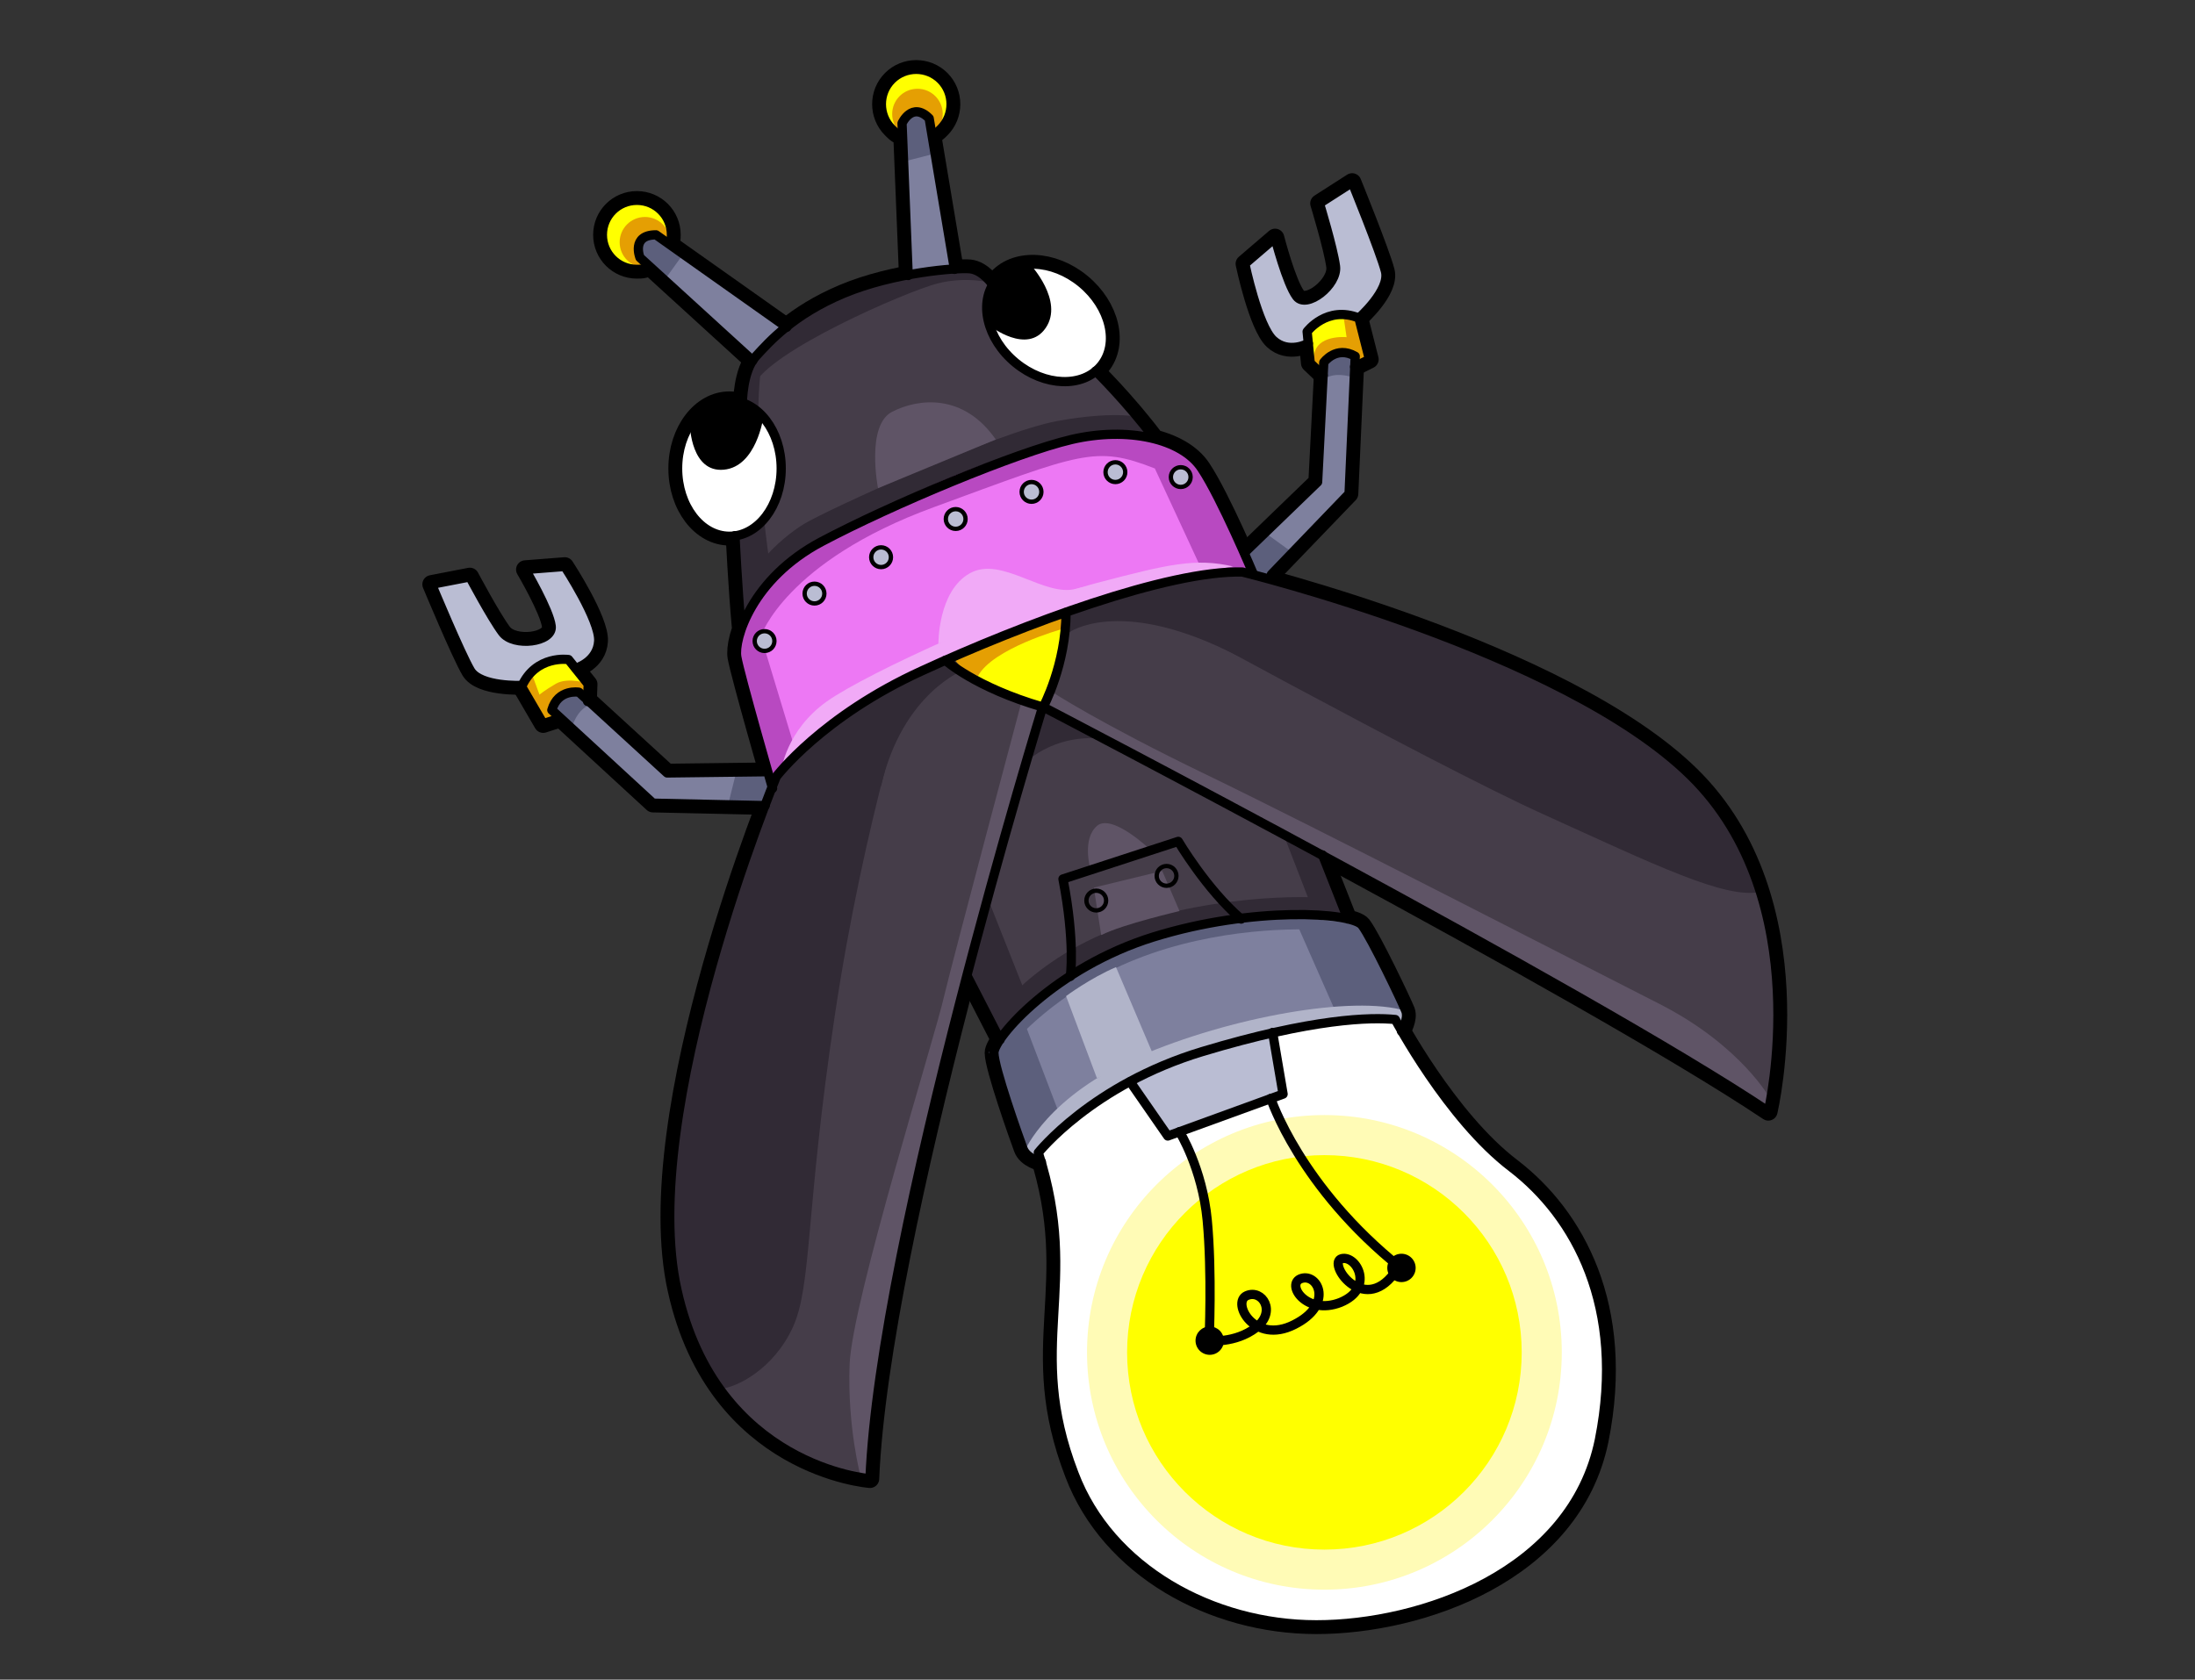 <svg version="1.1" id="ホタル" xmlns="http://www.w3.org/2000/svg" x="0" y="0" viewBox="0 0 356 272.5" xml:space="preserve"><rect x="0" y="0" width="356" height="272.5" fill="#333333" stroke="none"/><style>.st0{fill:none;stroke:#000;stroke-width:3;stroke-linecap:round;stroke-linejoin:round;stroke-miterlimit:10}.st1{fill:#ff0}.st2{fill:#e59f03}.st3{fill:#7e809e}.st4{fill:#5c5f7c}.st5{fill:#453d49}.st6{fill:#312a35}.st7{fill:#5f5466}.st8{fill:#fff}.st9{fill:#babdd3}.st12{fill:#f1aaf7}.st13{fill:#b1b4c9}.st15,.st16{fill:none;stroke:#000;stroke-width:1.5;stroke-linecap:round;stroke-linejoin:round;stroke-miterlimit:10}.st16{stroke-width:.7}</style><g id="レイヤー_177のコピー"><g id="レイヤー_178のコピー"><ellipse class="st0" cx="118.3" cy="76" rx="8.4" ry="11"/><ellipse transform="rotate(-50.617 170.064 52.426)" class="st0" cx="170.1" cy="52.4" rx="8.4" ry="11"/><path class="st0" d="M120.4 65.4s0-5.2 2.2-7.6 6.1-6.8 14.2-10.2c8.1-3.4 18.4-4.2 20.5-4 2.1.2 3.7 2.6 3.7 2.6M172.9 99.3c0 8.5-3.7 15.4-3.7 15.4s88 45.8 117.6 65.6c0 0 8.1-34.2-12.6-54.5s-72.7-33-72.7-33c-12.1-.3-35.6 8.5-51.9 16-16.3 7.4-23.7 17.2-23.7 17.2s-22.6 54.5-16.1 83.3c6.4 28.8 31.3 30.6 31.3 30.6 1.6-39.3 28-125.2 28-125.2-11-3.2-15.8-7.6-15.8-7.6"/><path class="st0" d="M125.3 127.9s-5.3-18.4-5.8-21.3c-.5-2.9 2.4-12.7 13.7-18.7s31.6-14.5 40.6-16.6 17.9-.2 21.1 4.7c3.2 4.8 8.4 17.2 8.4 17.2M119.2 86.9s.4 8.4 1 14.9M177.7 60.2s5 4.9 9.6 11M124.5 125.2l-16.3.2-14.3-13.1s-3.4-.6-4.4 2.9l16.4 15.1 18.2.4"/><path class="st0" d="M95.3 113.8l.1-2.8-3.2-4s-5.3-.8-7.6 4.4l3.5 6 2.5-.8"/><path class="st0" d="M93.4 108.4s3.5-1 3.7-4.4-5.5-12.1-5.5-12.1l-6.4.5s3.9 6.6 4.2 9.2c.3 2.6-6.1 3.4-7.9 1-1.8-2.4-5.3-9-5.3-9L70 94.8s4.7 11.3 6.3 14c1.6 2.7 8.4 2.4 8.4 2.4M201.9 89.6l11.8-11.4 1-19.4s2-2.8 5.1-1l-1 22.3-12.6 13.1"/><path class="st0" d="M214.6 60.9l-2.1-2-.5-5.1s3.2-4.3 8.4-2.2l1.7 6.7-2.4 1.2"/><path class="st0" d="M212.2 55.7s-3.2 1.8-5.7-.5-4.6-12.4-4.6-12.4l4.9-4.2s1.9 7.4 3.5 9.5c1.6 2.1 6.7-1.9 6.3-4.9-.4-3-2.6-10.2-2.6-10.2l5.3-3.4s4.6 11.3 5.4 14.4c.8 3.1-4.3 7.6-4.3 7.6M104.5 43.6c-.4.1-.8.1-1.2.1-3.1 0-5.6-2.5-5.6-5.6 0-3.1 2.5-5.6 5.6-5.6s5.6 2.5 5.6 5.6c0 .3 0 .7-.1 1"/><path class="st0" d="M122.1 58.5l-18.3-16.7s-1.5-3.7 2.6-3.7l21.2 15M145.5 21.7c-.3-.2-.6-.5-.9-.8-2.2-2.2-2.2-5.8 0-8s5.8-2.2 8 0 2.2 5.8 0 8c-.2.2-.5.5-.8.7"/><path class="st0" d="M147.3 44.7l-1-24.7s1.6-3.6 4.4-.8l4.1 24.5M168.4 187s8.7-11 26.6-16.4 27.4-5.6 31.3-5.2c0 0 8.5 16.1 18.9 24 10.3 7.9 18.5 22.6 14.2 44.2-4.4 21.6-29 30-45.9 30s-33.5-9.2-39.3-24.5c-8.1-21 1.2-30.2-5.8-52.1z"/><path class="st0" d="M168.9 188.5s-2.4-.5-3-2.2c-.6-1.6-4.7-13.1-4.7-15.5S171 157 187.1 152s32.2-4 33.8-1.9c1.6 2.1 6.6 12.6 7.1 13.9s-.7 3.3-.7 3.3M218.6 149.1l-4.1-10.4M162.2 168.7l-5.3-10.3"/><path class="st0" d="M173.6 158.4s.8-5.5-1.2-15.8l18.7-6.1s4.6 7.8 10.2 12.6M183.3 175.5l6.1 8.8 18.7-6.8-1.7-10"/><path class="st0" d="M191.3 183.6s3.7 5.9 4.5 14.4c.8 8.5.3 19.5.3 19.5s4.2.5 7.6-2.1c3.4-2.6 1-6.3-1.5-5.2s1.2 8 7.7 4.7c6.4-3.2 3.9-8.3 1.2-7.5-2.7.8.7 6.1 6.3 3.9 5.6-2.3 2.6-7.7.2-7.1-2.4.6 3.4 9.2 8.5 2.4M206.1 178.2s4.7 14.4 21.1 27.5"/></g><g id="レイヤー_179のコピー"><circle class="st0" cx="124" cy="104" r="1.6"/><circle class="st0" cx="132.1" cy="96.3" r="1.6"/><circle class="st0" cx="142.9" cy="90.4" r="1.6"/><circle class="st0" cx="155" cy="84.2" r="1.6"/><circle class="st0" cx="167.3" cy="79.8" r="1.6"/><circle class="st0" cx="180.9" cy="76.6" r="1.6"/><circle class="st0" cx="191.5" cy="77.4" r="1.6"/><circle class="st0" cx="177.8" cy="146.1" r="1.6"/><circle class="st0" cx="189.2" cy="142.1" r="1.6"/></g></g><g id="レイヤー_626"><g id="レイヤー_627"><circle class="st1" cx="103.4" cy="38.2" r="5.9"/><circle class="st1" cx="148.7" cy="16.9" r="5.9"/><circle class="st2" cx="104.6" cy="39.3" r="4.1"/><circle class="st2" cx="148.8" cy="18.5" r="4.1"/></g><g id="レイヤー_628"><path class="st3" d="M123.9 60.2l-20.1-18.4s0-3.7 2.6-3.7L130.6 55l-6.7 5.2zM147.1 46.4l-.9-26.5s.6-2.3 2.2-1.9c1.5.5 2.3 1.1 2.3 1.1l4.4 25.8-8 1.5z"/><path class="st4" d="M110.6 41.5l-2.8 3.9-3.9-3.6s-.3-3.8 2.6-3.7l4.1 3.4zM151.7 24.9l-5.1 1.3-.3-6.2s.9-3.3 4.4-.8l1 5.7z"/></g><g id="レイヤー_629"><path class="st5" d="M121.3 106l-2-17.2-.4-7.1.9-14.4s.8-7.8 4.3-11 10.1-8.5 16.6-10c6.5-1.5 15.9-3.4 17.4-2.5s5.1 3.7 5.1 3.7L178 59.9s10.3 12.3 11.4 15c1.2 2.8-68.1 31.1-68.1 31.1z"/><path class="st6" d="M185.4 67.8s-4-1.3-13.9.5-37.7 14.6-41.1 16.7c-3.4 2.1-5.8 4.8-5.8 4.8s-3.3-22.8-.5-33.6c0 0-3 1.8-3.3 4.7-.3 2.9-1.4 28.7-1.1 33.3.3 4.7 1.4 12.6 1.4 12.6l67.7-33.2-3.4-5.8z"/><path class="st6" d="M161.3 46s-4.3-1.3-9.3 0c-5 1.3-27.4 11-29.8 16.6l-.3-4.3s5.7-5.7 12.7-9.6c7-3.9 20.9-5 22.9-5.1 1.9-.2 3.8 2.4 3.8 2.4z"/><path class="st7" d="M142.4 79.2s-2-10.2 2.3-12.4 11.6-3 16.8 4.5l-19.1 7.9z"/></g><g id="レイヤー_630"><ellipse class="st8" cx="118.3" cy="76" rx="8.4" ry="11"/><ellipse transform="rotate(-50.617 170.064 52.426)" class="st8" cx="170.1" cy="52.4" rx="8.4" ry="11"/></g><g id="レイヤー_631"><path class="st9" d="M84.6 111.3s-6.8.3-8.4-2.4c-1.6-2.7-6.3-14-6.3-14l6.1-1.3s3.5 6.6 5.3 9c1.8 2.4 8.2 1.6 7.9-1-.3-2.6-4.2-9.2-4.2-9.2l6.4-.5s5.6 8.7 5.5 12.1-3.7 4.4-3.7 4.4l-8.6 2.9zM212.2 55.7s-3.2 1.8-5.7-.5-4.6-12.4-4.6-12.4l4.9-4.2s1.9 7.4 3.5 9.5c1.6 2.1 6.7-1.9 6.3-4.9-.4-3-2.6-10.2-2.6-10.2l5.3-3.4s4.6 11.3 5.4 14.4c.8 3.1-4.3 7.6-4.3 7.6l-8.2 4.1z"/><path class="st1" d="M90.7 116.4l-2.5.8-3.5-6c2.3-5.2 7.6-4.4 7.6-4.4l3.2 4-.1 2.8-4.7 2.8zM214.6 60.9l-2.1-2-.5-5.1s3.2-4.3 8.4-2.2l1.7 6.7-2.4 1.2-5.1 1.4z"/><path class="st3" d="M124.5 125.2l-16.3.2-14.3-13.1s-3.4-.6-4.4 2.9l16.4 15.1 18.2.4 4.5-2.8-4.1-2.7zM206.1 93.3l12.6-13.1 1-22.3c-3.2-1.8-5.1 1-5.1 1l-1 19.4-11.8 11.4-1.3 5.7 5.6-2.1z"/><path class="st4" d="M214.5 61.8s1.3-1.8 5.2-.5l.1-3.5s-4-1.6-5.1 1l-.2 3zM95.1 112.7s-3.9-1.5-5.6 2.6l3.2 2.9s.8-3.4 3.4-4l-1-1.5zM124.5 125.2l-5.1.1-1.4 5.6 9.2.5 2.1-5.3zM205 86.3l4.7 3.4-6 6.3-4-5z"/><path class="st2" d="M95.4 110.9s-3.2-1.1-5.2 0c-1.9 1.1-2.7 1.8-2.7 1.8l-1.4-3.8-1.5 2.3 3.5 6 2.5-.8s-2.4-2.3.4-3.6c2.7-1.3 4-.2 4-.2l.4-1.7zM217.9 51.3l.5 3.4s-5-.5-5.3 3.1l.2 2.3s5-5.5 7.4-1.5l1.4-.3-1.7-6.7-2.5-.3z"/></g><g id="レイヤー_632"><path d="M203.3 93.2s-5.2-12.3-8.4-17.2c-3.2-4.8-12.1-6.8-21.1-4.7s-29.3 10.6-40.6 16.6-14.2 15.8-13.7 18.7c.5 2.9 5.8 21.3 5.8 21.3l78-34.7z" fill="#ed78f4"/><path d="M129 121.7l-5.6-18.5s4-12.1 28-20.9 26.2-10.1 35.9-6.3l7.6 16.4 8.4.7-9.1-18s-3-6.5-19.5-4-44.5 17.2-48.2 21.5-7.8 11-7.1 14c.7 3 5.8 20.5 5.8 20.5l3.8-5.4z" fill="#b849c1"/><path class="st12" d="M126.7 125s.8-6.5 7.4-11.2c6.6-4.7 31.9-16.1 43.7-19.2 11.8-3.1 16.1-4.1 22.2-2.7 0 0-19.3 3.4-32.1 8.9s-31.3 14.8-33.8 16.9c-2.6 2.1-7.4 7.3-7.4 7.3z"/><path class="st12" d="M152.2 104.4s-.1-8.5 5.1-11.4c5.2-2.9 12.1 4 17.3 2.5 5.3-1.5-5.9 3.6-5.9 3.6l-16.5 5.3z"/></g><g id="レイヤー_633"><circle class="st9" cx="124" cy="104" r="1.6"/><circle class="st9" cx="132.1" cy="96.3" r="1.6"/><circle class="st9" cx="142.9" cy="90.4" r="1.6"/><circle class="st9" cx="155" cy="84.2" r="1.6"/><circle class="st9" cx="167.3" cy="79.8" r="1.6"/><circle class="st9" cx="180.9" cy="76.6" r="1.6"/><circle class="st9" cx="191.5" cy="77.4" r="1.6"/></g><g id="レイヤー_634"><path class="st5" d="M153.6 153.6l8.6 15.1 2.1 3.6 54.8-19.9-5-17.2-36.7-25-14.2 3.9z"/><path class="st6" d="M160.5 165.7s7.3-11.3 24.2-16.3 31.8-3.9 32.6-3.4l2.7 6-56.3 19.3-3.2-5.6z"/><path class="st6" d="M162.2 168.7l-7.7-13.4 4.3-13.1 9.8 24.7zM220 152l-7.9-19.3-7.2-5.8 9.9 25.6zM184.5 121.3s-13.5-6.6-22.6 7.4l2.5-15.8 10.2-3.9 9.9 12.3z"/><path class="st7" d="M178.6 151.7l-1.2-7.7 11.1-2.7 2.8 6.5c.1 0-9.1 2.1-12.7 3.9zM176.8 140.8s-1.3-4.7 1.1-6.8 8.5 3.7 8.5 3.7l-9.6 3.1z"/></g><g id="レイヤー_635"><path class="st3" d="M170.7 188.5l-4.1-1-5.2-15s-.7-2.7 2.7-6c3.4-3.3 12.1-12.1 27.1-15.4 15-3.3 28.6-1.5 28.6-1.5l2.4 2.6 5.9 11.9-.5 3.7-56.9 20.7z"/><path class="st4" d="M165.7 164.7l6.9 18.1-5.1 5.2-2.9-5.2-4.2-12.1zM221.1 149.9s6.8 13.1 6.9 14-.4 2.5-.4 2.5l-2.9-1.2-7.4.5-7.4-16.8 11.2 1z"/><path class="st4" d="M212.6 148.4s-12.7-.6-22.9 3.1-18.9 7.5-25.6 14.8l.2 3s6.9-8.5 20-13.7c13.1-5.2 26.6-5 30.5-4.7s-2.2-2.5-2.2-2.5z"/><path class="st13" d="M166.2 186.7s3.7-8.9 18.5-15.3 34.8-10 43.3-7.4l-.4 2.5-58.8 22-2.6-1.8z"/><path class="st13" d="M177.9 174.9l-5-13.3s3.9-2.9 8.1-4.7l6.2 14.6-9.3 3.4z"/></g><g id="レイヤー_636"><path class="st8" d="M168.4 187s8.7-11 26.6-16.4 27.4-5.6 31.3-5.2c0 0 8.5 16.1 18.9 24 10.3 7.9 18.5 22.6 14.2 44.2-4.4 21.6-29 30-45.9 30s-33.5-9.2-39.3-24.5c-8.1-21 1.2-30.2-5.8-52.1z"/><circle cx="214.8" cy="219.4" r="38.5" fill="#fffbb6"/><circle class="st1" cx="214.8" cy="219.4" r="32"/></g><path class="st9" d="M183.3 175.5l6.1 8.8 18.7-6.8-1.7-10s-16.1 3.6-23.1 8z" id="レイヤー_637"/><g id="レイヤー_638"><path class="st1" d="M149.7 108.7l13 7.4 6.5-1.4 5.2-3.6 1.4-12.8z"/><path class="st2" d="M172.1 102.1s-11.1 3.1-13.5 7.6l-5-2.5 19.3-7.7-.8 2.6z"/></g><g id="レイヤー_639"><path class="st5" d="M169.2 114.7s-6.6 22.4-17.1 62.4c-10.5 40-11 62.8-11 62.8s-19.8-2-28.2-21.3-2-44.2 3.2-63.8S126 126 126 126s10.6-12.4 27.4-18.9l8 4.7 7.8 2.9zM172.9 99.3s-.9 10.1-3.7 15.4c0 0 38.7 20.3 58.8 31.4s51.8 29 58.8 34.2c0 0 4.7-17.1-2.2-38.3s-32.4-31.1-48.2-38c-15.8-6.9-34.8-11.3-34.8-11.3s-8.2-.3-28.7 6.6z"/><path class="st6" d="M148 109.4s-7.8 23.3-12.6 55.3-3.7 43.8-6.8 50.6-9.1 9.8-11.7 10c0 0-7.3-8.5-8.2-27.5s11.4-54.8 11.4-54.8l6-17.1s8.2-10.6 21.9-16.5zM182.3 96.4s49.9 27.5 68 35.7 29.5 13.8 35.2 12.6c0 0-2.7-14.6-22-27.3-24.5-16.1-61.9-24.6-61.9-24.6s-12.7 1.6-19.3 3.6z"/><path class="st6" d="M173.4 102.6s7.8-5.7 25.7 3 9.2-2 9.2-2l-18.9-8.8-16.6 4.6.6 3.2zM156.3 108.7s-9.9 3.7-13.4 18.8l-5.9 2.6 1.8-15.6s11.1-6.3 15.6-7.9l1.9 2.1z"/><path class="st7" d="M139.6 239.6s-2.2-8.1-1.8-18.3 13.9-53.3 15.3-59.6c1.5-6.3 12.7-48.3 12.7-48.3l3.4 1.2s-13.7 49.6-18 68.6-8.1 38.2-8.7 43.5c-.6 5.3-1.3 13.1-1.3 13.1l-1.6-.2zM169.2 114.7l56.4 30.1s31.3 17.4 38.6 21.6c7.3 4.3 22.7 13.8 22.7 13.8l.3-1.8s-4.7-8.7-18-15.5c-13.4-6.8-56.1-28.8-73.5-37.2s-25-13.4-25-13.4l-1.5 2.4z"/></g></g><g id="レイヤー_176"><path d="M123.8 67.7s-1.1 8-6.4 8.5c-5.3.5-5.5-7.1-5.5-7.1s3.4-4 5.6-3.9c2-.1 6.3 2.5 6.3 2.5zM167.1 42.9s5.5 5.9 2.5 10.3-9-.3-9-.3-.9-5.2.5-6.8c1.3-1.5 6-3.2 6-3.2z"/><circle cx="196.2" cy="217.5" r="2.3"/><circle cx="227.3" cy="205.7" r="2.3"/></g><g id="レイヤー_177"><g id="レイヤー_178"><ellipse class="st15" cx="118.3" cy="76" rx="8.4" ry="11"/><ellipse transform="rotate(-50.617 170.064 52.426)" class="st15" cx="170.1" cy="52.4" rx="8.4" ry="11"/><path class="st15" d="M120.4 65.4s0-5.2 2.2-7.6 6.1-6.8 14.2-10.2c8.1-3.4 18.4-4.2 20.5-4 2.1.2 3.7 2.6 3.7 2.6M172.9 99.3c0 8.5-3.7 15.4-3.7 15.4s88 45.8 117.6 65.6c0 0 8.1-34.2-12.6-54.5s-72.7-33-72.7-33c-12.1-.3-35.6 8.5-51.9 16-16.3 7.4-23.7 17.2-23.7 17.2s-22.6 54.5-16.1 83.3c6.4 28.8 31.3 30.6 31.3 30.6 1.6-39.3 28-125.2 28-125.2-11-3.2-15.8-7.6-15.8-7.6"/><path class="st15" d="M125.3 127.9s-5.3-18.4-5.8-21.3c-.5-2.9 2.4-12.7 13.7-18.7s31.6-14.5 40.6-16.6 17.9-.2 21.1 4.7c3.2 4.8 8.4 17.2 8.4 17.2M119.2 86.9s.4 8.4 1 14.9M177.7 60.2s5 4.9 9.6 11M124.5 125.2l-16.3.2-14.3-13.1s-3.4-.6-4.4 2.9l16.4 15.1 18.2.4"/><path class="st15" d="M95.3 113.8l.1-2.8-3.2-4s-5.3-.8-7.6 4.4l3.5 6 2.5-.8"/><path class="st15" d="M93.4 108.4s3.5-1 3.7-4.4-5.5-12.1-5.5-12.1l-6.4.5s3.9 6.6 4.2 9.2c.3 2.6-6.1 3.4-7.9 1-1.8-2.4-5.3-9-5.3-9L70 94.8s4.7 11.3 6.3 14c1.6 2.7 8.4 2.4 8.4 2.4M201.9 89.6l11.8-11.4 1-19.4s2-2.8 5.1-1l-1 22.3-12.6 13.1"/><path class="st15" d="M214.6 60.9l-2.1-2-.5-5.1s3.2-4.3 8.4-2.2l1.7 6.7-2.4 1.2"/><path class="st15" d="M212.2 55.7s-3.2 1.8-5.7-.5-4.6-12.4-4.6-12.4l4.9-4.2s1.9 7.4 3.5 9.5c1.6 2.1 6.7-1.9 6.3-4.9-.4-3-2.6-10.2-2.6-10.2l5.3-3.4s4.6 11.3 5.4 14.4c.8 3.1-4.3 7.6-4.3 7.6M104.5 43.6c-.4.1-.8.1-1.2.1-3.1 0-5.6-2.5-5.6-5.6 0-3.1 2.5-5.6 5.6-5.6s5.6 2.5 5.6 5.6c0 .3 0 .7-.1 1"/><path class="st15" d="M122.1 58.5l-18.3-16.7s-1.5-3.7 2.6-3.7l21.2 15M145.5 21.7c-.3-.2-.6-.5-.9-.8-2.2-2.2-2.2-5.8 0-8s5.8-2.2 8 0 2.2 5.8 0 8c-.2.2-.5.5-.8.7"/><path class="st15" d="M147.3 44.7l-1-24.7s1.6-3.6 4.4-.8l4.1 24.5M168.4 187s8.7-11 26.6-16.4 27.4-5.6 31.3-5.2c0 0 8.5 16.1 18.9 24 10.3 7.9 18.5 22.6 14.2 44.2-4.4 21.6-29 30-45.9 30s-33.5-9.2-39.3-24.5c-8.1-21 1.2-30.2-5.8-52.1z"/><path class="st15" d="M168.9 188.5s-2.4-.5-3-2.2c-.6-1.6-4.7-13.1-4.7-15.5S171 157 187.1 152s32.2-4 33.8-1.9c1.6 2.1 6.6 12.6 7.1 13.9s-.7 3.3-.7 3.3M218.6 149.1l-4.1-10.4M162.2 168.7l-5.3-10.3"/><path class="st15" d="M173.6 158.4s.8-5.5-1.2-15.8l18.7-6.1s4.6 7.8 10.2 12.6M183.3 175.5l6.1 8.8 18.7-6.8-1.7-10"/><path class="st15" d="M191.3 183.6s3.7 5.9 4.5 14.4c.8 8.5.3 19.5.3 19.5s4.2.5 7.6-2.1c3.4-2.6 1-6.3-1.5-5.2s1.2 8 7.7 4.7c6.4-3.2 3.9-8.3 1.2-7.5-2.7.8.7 6.1 6.3 3.9 5.6-2.3 2.6-7.7.2-7.1-2.4.6 3.4 9.2 8.5 2.4M206.1 178.2s4.7 14.4 21.1 27.5"/></g><g id="レイヤー_179"><circle class="st16" cx="124" cy="104" r="1.6"/><circle class="st16" cx="132.1" cy="96.3" r="1.6"/><circle class="st16" cx="142.9" cy="90.4" r="1.6"/><circle class="st16" cx="155" cy="84.2" r="1.6"/><circle class="st16" cx="167.3" cy="79.8" r="1.6"/><circle class="st16" cx="180.9" cy="76.6" r="1.6"/><circle class="st16" cx="191.5" cy="77.4" r="1.6"/><circle class="st16" cx="177.8" cy="146.1" r="1.6"/><circle class="st16" cx="189.2" cy="142.1" r="1.6"/></g></g></svg>